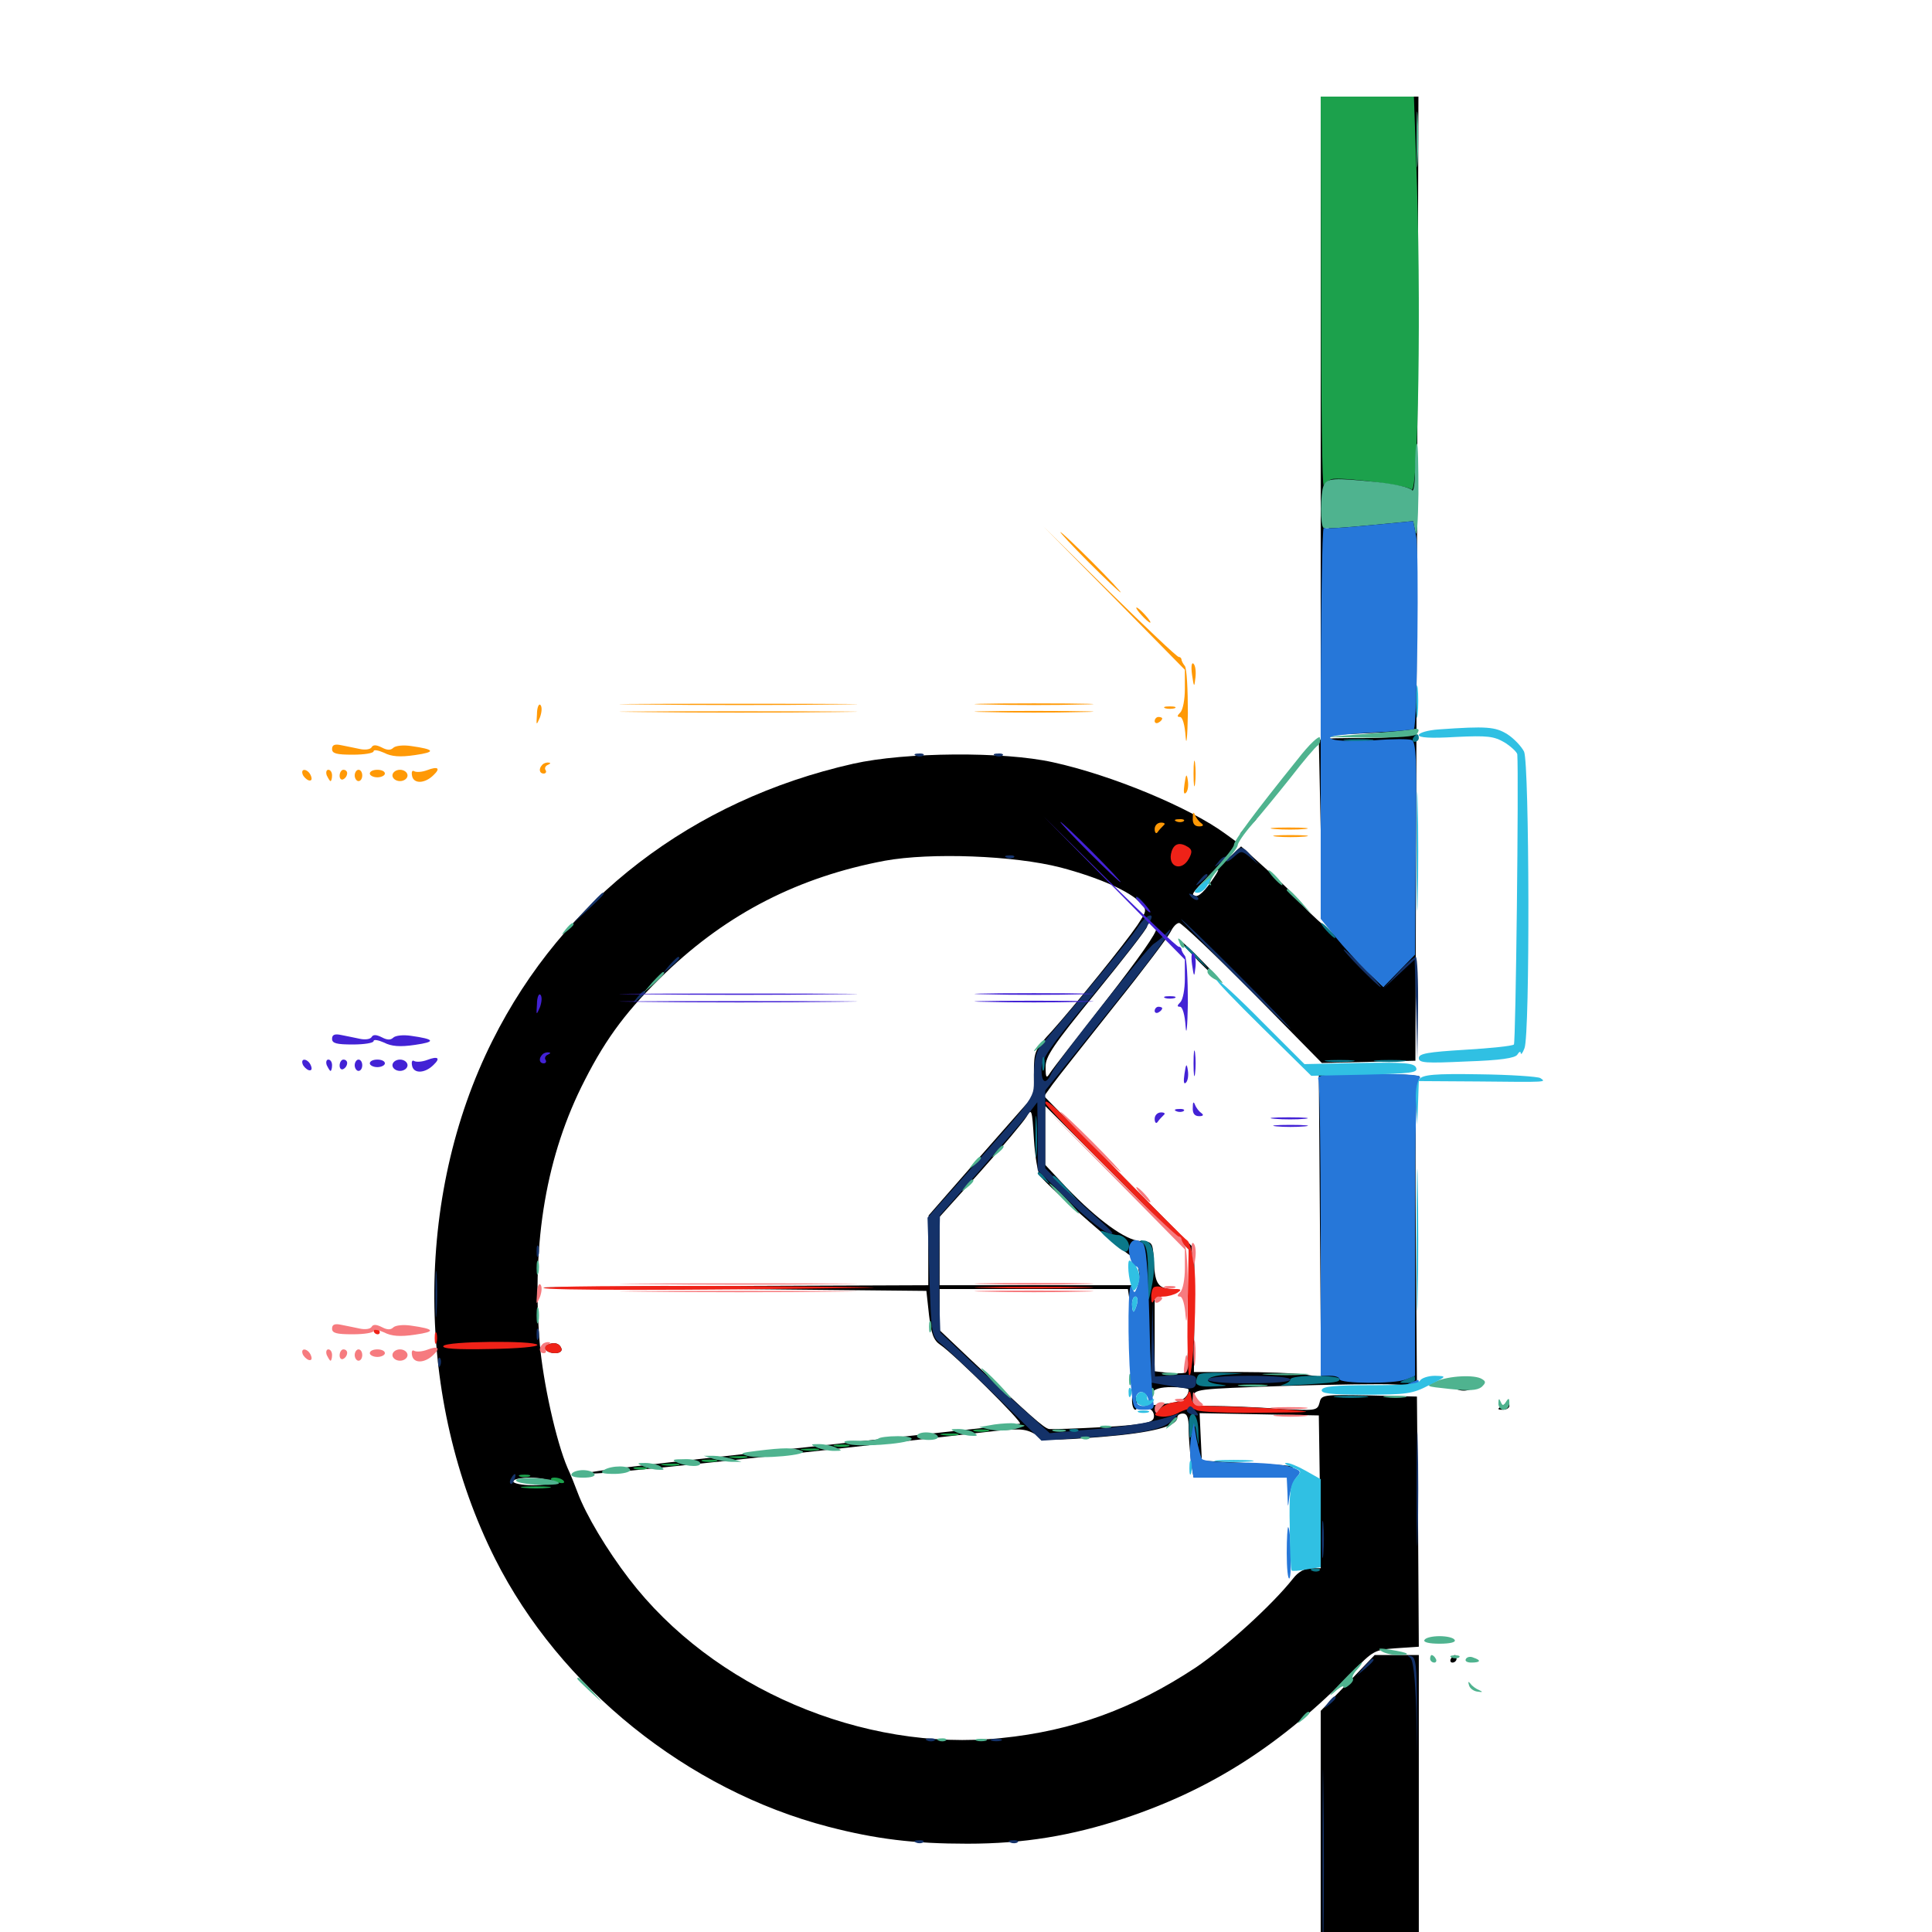 <svg xmlns="http://www.w3.org/2000/svg" viewBox="0 -1000 1000 1000">
	<path fill="#000000" d="M683.594 -784.57V-619.336L708.398 -620.508C724.219 -621.289 732.227 -621.094 730.469 -619.922C728.906 -618.945 717.188 -617.969 704.688 -617.969C682.031 -617.969 681.641 -617.969 676.953 -612.695C669.141 -603.711 650 -578.906 651.172 -578.906C651.562 -578.906 658.984 -587.5 667.383 -597.852L682.617 -616.992L683.594 -570.703L684.57 -524.414L692.383 -516.211C698.242 -509.961 697.07 -510.742 687.109 -519.336C679.688 -525.586 673.828 -531.445 673.828 -532.227C673.828 -533.008 666.797 -540.039 658.203 -547.656L642.383 -561.914L636.328 -556.25L630.078 -550.586L635.352 -557.227L640.82 -563.672L634.375 -568.359C615.82 -582.031 575.391 -598.828 544.922 -605.469C519.336 -611.133 468.555 -610.742 441.602 -604.688C358.398 -585.938 291.602 -534.766 254.883 -461.328C214.258 -380.273 214.844 -275.586 256.25 -193.164C289.844 -126.562 355.859 -73.438 428.711 -54.492C453.516 -48.047 473.047 -45.703 500.781 -45.703C529.883 -45.703 554.688 -49.805 581.836 -58.789C627.148 -73.828 663.281 -97.07 699.805 -134.375C710.742 -145.703 711.523 -146.094 722.656 -146.875L734.375 -147.656L733.984 -212.5L733.398 -277.148L708.789 -277.734C684.766 -278.125 683.984 -278.125 683.008 -274.023C681.836 -269.727 681.25 -269.727 660.938 -270.898C649.414 -271.68 634.766 -272.266 628.516 -272.266C617.578 -272.266 616.992 -272.461 617.578 -276.758C618.164 -281.055 618.555 -281.055 664.062 -282.617C689.258 -283.398 715.234 -283.789 721.68 -283.398L733.398 -282.812L732.812 -361.914C732.422 -424.609 732.812 -441.211 734.766 -442.578C736.133 -443.359 725 -444.141 709.961 -444.141H682.617L683.203 -365.82L683.789 -287.305L674.609 -288.672C669.531 -289.258 654.883 -289.844 641.797 -289.844H617.969L618.164 -321.875V-353.711L612.305 -359.57C609.18 -362.695 591.602 -380.469 573.438 -398.828L540.43 -432.617L544.922 -438.867C547.461 -442.383 561.914 -460.547 576.758 -479.297C591.797 -498.047 604.883 -515.43 606.055 -517.969C607.227 -520.312 608.984 -522.266 610.352 -522.266C611.523 -522.266 628.711 -506.055 648.438 -486.133L684.18 -449.805L708.398 -450.391L732.617 -450.977L733.398 -700.586L734.18 -950H708.984H683.594ZM693.75 -734.961C693.359 -733.398 691.992 -731.25 690.625 -730.273C689.062 -729.102 687.5 -726.562 686.914 -724.414C686.523 -722.266 685.938 -724.609 685.742 -729.492C685.547 -737.695 685.938 -738.281 690.039 -738.086C692.578 -737.695 694.141 -736.523 693.75 -734.961ZM549.023 -550.977C568.945 -545.703 584.766 -538.672 590.43 -532.617C593.75 -528.906 593.555 -528.516 588.672 -521.094C582.031 -511.328 556.25 -479.492 544.531 -466.406C535.547 -456.641 535.156 -455.859 535.156 -444.727V-433.008L507.812 -401.953L480.664 -370.898L480.469 -352.93V-334.766L380.469 -334.375L280.273 -333.789L379.883 -332.812L479.492 -331.836L480.859 -319.336C482.031 -309.57 483.203 -306.25 486.719 -303.906C493.75 -299.219 529.688 -263.672 527.93 -263.086C527.148 -262.891 509.766 -260.938 489.258 -258.789C316.992 -240.039 297.266 -237.695 306.641 -237.305C314.258 -237.109 393.945 -245.508 510.352 -258.789C527.539 -260.742 530.273 -260.742 535.938 -257.617C541.797 -254.297 544.727 -254.297 570.117 -256.25C596.484 -258.398 609.375 -261.719 609.375 -266.406C609.375 -267.578 610.742 -268.359 612.305 -268.359C614.453 -268.359 615.234 -266.211 615.234 -260.742C615.234 -256.641 615.82 -249.219 616.406 -244.336L617.773 -235.352L641.406 -235.742C658.008 -235.742 665.82 -236.719 667.578 -238.477C670.703 -241.602 672.266 -241.211 644.531 -242.773L622.07 -243.945L621.484 -256.25L620.898 -268.555L651.758 -267.969L682.617 -267.383L683.203 -227.93L683.594 -188.281H678.516C675.391 -188.281 671.875 -186.328 669.336 -183.008C658.594 -169.336 633.984 -147.07 618.945 -136.914C586.719 -115.625 555.273 -104.102 518.359 -100.391C446.484 -92.969 368.75 -126.367 325.586 -182.812C314.062 -197.852 303.32 -215.82 299.023 -227.344C297.656 -231.055 295.312 -236.914 293.75 -240.234C287.891 -253.906 281.055 -284.375 279.297 -305.469C275.195 -357.617 282.812 -402.344 302.734 -441.016C314.062 -463.281 325.195 -477.93 344.531 -496.484C376.758 -527.344 413.477 -546.094 458.008 -554.492C481.641 -558.789 524.805 -557.227 549.023 -550.977ZM626.953 -543.75C622.266 -537.109 619.336 -534.961 617.578 -536.914C616.406 -537.891 628.125 -549.414 630.469 -549.609C630.859 -549.609 629.297 -547.07 626.953 -543.75ZM598.438 -519.336C599.023 -517.578 589.258 -503.711 572.656 -482.422C558.008 -463.672 544.922 -446.875 543.555 -444.727C541.602 -441.602 541.211 -441.992 541.211 -447.656C541.016 -453.125 545.117 -458.984 567.383 -486.328C581.836 -504.102 593.75 -519.336 593.75 -520.508C593.75 -523.242 597.07 -522.656 598.438 -519.336ZM711.719 -495.508C719.531 -486.133 716.992 -487.695 707.031 -498.242C702.148 -503.125 700 -506.055 702.344 -504.492C704.688 -502.93 708.789 -498.828 711.719 -495.508ZM538.477 -391.211C544.141 -384.18 584.18 -349.414 586.328 -349.414C588.086 -349.414 589.258 -344.922 590.234 -336.328C590.82 -329.102 591.992 -322.461 592.578 -321.484C593.164 -320.508 593.75 -309.766 593.945 -297.656C594.141 -283.398 594.922 -276.758 596.094 -278.906C597.266 -281.055 600.586 -282.031 606.445 -282.031C611.328 -282.031 615.234 -281.445 615.234 -280.664C615.039 -276.562 611.328 -274.219 603.516 -273.438C598.633 -272.852 594.336 -272.461 593.75 -272.266C593.164 -272.266 593.945 -271.484 595.508 -270.508C597.07 -269.531 597.656 -267.383 597.07 -265.82C596.289 -263.477 590.43 -262.5 570.898 -261.328C557.227 -260.547 544.531 -260.156 542.969 -260.352C540.234 -260.938 533.984 -266.406 501.562 -297.07L486.328 -311.523V-322.07V-332.812H534.961H583.789L584.57 -327.539C585.352 -322.461 585.352 -322.461 585.742 -328.516L585.938 -334.766H536.133H486.328V-352.344V-370.117L507.422 -393.555C518.945 -406.445 529.688 -419.336 531.25 -421.875C533.984 -426.562 534.18 -425.977 535.156 -410.352C535.742 -401.367 537.109 -392.773 538.477 -391.211ZM615.234 -321.68C615.234 -300.391 614.453 -289.844 613.086 -289.453C611.914 -289.062 608.008 -289.062 604.297 -289.453L597.656 -290.234V-309.57V-328.906L603.125 -330.078C611.719 -331.836 612.695 -332.422 607.422 -332.617C599.609 -333.008 597.852 -335.156 597.266 -346.484C596.68 -357.227 596.68 -357.227 590.234 -357.617C582.617 -358.008 568.359 -368.359 551.953 -385.352L541.016 -397.07V-412.305V-427.539L578.125 -390.43L615.234 -353.32ZM650.977 -239.648C652.148 -240.234 651.172 -240.625 648.438 -240.625C645.703 -240.625 644.727 -240.234 646.094 -239.648C647.266 -239.258 649.609 -239.258 650.977 -239.648ZM284.18 -233.203C284.961 -232.031 281.641 -231.25 275.586 -231.25C270.117 -231.25 265.625 -232.227 265.625 -233.203C265.625 -234.375 269.531 -235.156 274.219 -235.156C279.102 -235.156 283.594 -234.375 284.18 -233.203ZM283.594 -304.102C280.078 -302.734 282.812 -299.609 287.305 -299.609C289.648 -299.609 291.016 -300.586 290.625 -301.953C289.648 -304.688 287.109 -305.469 283.594 -304.102ZM584.375 -306.445C584.375 -304.297 585.156 -300 585.938 -296.68C587.305 -291.406 587.5 -291.406 587.5 -295.703C587.5 -298.438 586.719 -302.734 585.938 -305.469C584.766 -309.375 584.375 -309.57 584.375 -306.445ZM585.938 -275.195C585.938 -272.461 586.719 -270.312 587.695 -270.312C588.477 -270.312 588.867 -272.461 588.281 -275.195C587.891 -277.93 587.109 -280.078 586.719 -280.078C586.328 -280.078 585.938 -277.93 585.938 -275.195ZM645.312 -572.656L641.602 -568.164L646.094 -571.875C650.195 -575.391 651.367 -576.953 649.805 -576.953C649.414 -576.953 647.461 -575 645.312 -572.656ZM787.695 -517.383C787.695 -512.109 788.086 -509.961 788.477 -513.086C788.867 -516.016 788.867 -520.312 788.477 -522.852C788.086 -525.195 787.695 -522.852 787.695 -517.383ZM620.117 -502.734C625.391 -497.461 630.078 -492.969 630.664 -492.969C631.25 -492.969 627.344 -497.461 622.07 -502.734C616.797 -508.203 612.109 -512.5 611.523 -512.5C610.938 -512.5 614.844 -508.203 620.117 -502.734ZM753.711 -285.547C750 -284.18 749.609 -283.398 751.953 -282.031C756.055 -279.297 760.352 -279.688 764.648 -282.812C767.969 -285.156 767.969 -285.352 763.281 -286.328C760.547 -286.719 756.25 -286.523 753.711 -285.547ZM777.344 -272.266C774.805 -270.703 775 -270.312 777.93 -270.312C779.688 -270.312 781.25 -271.289 781.25 -272.266C781.25 -274.609 781.055 -274.609 777.344 -272.266ZM697.656 -128.906L683.594 -114.453V-32.227V50H708.984H734.375V-46.68V-143.359H723.047H711.523ZM750.977 -141.406C750.391 -140.43 750.781 -139.453 751.758 -139.453C752.93 -139.453 753.906 -140.43 753.906 -141.406C753.906 -142.578 753.516 -143.359 753.125 -143.359C752.539 -143.359 751.562 -142.578 750.977 -141.406Z"/>
	<path fill="#ff9906" d="M576.758 -690.43L613.281 -653.32V-643.359C613.281 -638.086 612.305 -632.617 610.938 -631.25C609.18 -629.492 609.18 -628.906 610.742 -628.906C612.109 -628.906 613.281 -624.609 613.672 -618.75C614.062 -613.086 614.648 -618.555 614.844 -630.859C614.844 -643.164 614.258 -654.102 613.281 -655.273C612.5 -656.25 611.523 -657.812 611.523 -658.789C611.328 -659.57 610.742 -659.961 610.156 -659.961C609.375 -659.766 593.359 -675 574.414 -693.555L540.039 -727.539ZM563.477 -708.984C572.07 -700.391 579.492 -693.359 580.078 -693.359C580.469 -693.359 574.023 -700.391 565.43 -708.984C556.836 -717.578 549.414 -724.609 548.828 -724.609C548.438 -724.609 554.883 -717.578 563.477 -708.984ZM590.82 -681.641C592.773 -679.492 594.727 -677.734 595.312 -677.734C595.898 -677.734 594.727 -679.492 592.773 -681.641C590.82 -683.789 588.867 -685.547 588.281 -685.547C587.695 -685.547 588.867 -683.789 590.82 -681.641ZM616.992 -650.781C617.969 -644.141 618.164 -643.945 618.75 -649.219C619.141 -652.344 618.75 -655.469 617.773 -656.445C616.797 -657.422 616.406 -655.078 616.992 -650.781ZM277.93 -630.273C277.539 -624.414 277.539 -624.219 279.492 -628.711C280.469 -631.445 280.664 -634.18 279.688 -635.156C278.906 -635.938 277.93 -633.789 277.93 -630.273ZM332.617 -635.352C304.883 -635.547 327.148 -635.742 381.836 -635.742C436.719 -635.742 459.375 -635.547 432.227 -635.352C405.273 -634.961 360.352 -634.961 332.617 -635.352ZM510.352 -635.352C496.484 -635.547 507.812 -635.938 535.156 -635.938C562.5 -635.938 573.828 -635.547 560.156 -635.352C546.289 -634.961 524.023 -634.961 510.352 -635.352ZM603.125 -633.398C601.758 -633.984 602.734 -634.375 605.469 -634.375C608.203 -634.375 609.18 -633.984 608.008 -633.398C606.641 -633.008 604.297 -633.008 603.125 -633.398ZM332.617 -631.445C304.883 -631.641 327.148 -631.836 381.836 -631.836C436.719 -631.836 459.375 -631.641 432.227 -631.445C405.273 -631.055 360.352 -631.055 332.617 -631.445ZM510.352 -631.445C496.484 -631.641 507.812 -632.031 535.156 -632.031C562.5 -632.031 573.828 -631.641 560.156 -631.445C546.289 -631.055 524.023 -631.055 510.352 -631.445ZM597.656 -626.758C597.656 -625.781 598.633 -625.391 599.609 -625.977C600.781 -626.562 601.562 -627.539 601.562 -628.125C601.562 -628.516 600.781 -628.906 599.609 -628.906C598.633 -628.906 597.656 -627.93 597.656 -626.758ZM171.875 -612.305C171.875 -614.453 173.242 -615.039 176.758 -614.258C179.492 -613.672 183.789 -612.891 186.328 -612.305C189.062 -611.719 191.797 -612.109 192.383 -613.281C193.164 -614.648 194.922 -614.453 197.656 -613.086C200.195 -611.719 202.148 -611.523 203.516 -612.891C204.688 -614.062 208.789 -614.453 212.695 -613.867C225.195 -612.109 225.781 -610.742 214.844 -609.18C207.031 -608.008 202.539 -608.398 198.828 -610.352C195.703 -611.719 193.359 -612.109 193.359 -611.133C193.359 -610.156 188.477 -609.375 182.617 -609.375C174.219 -609.375 171.875 -609.961 171.875 -612.305ZM617.773 -599.609C617.773 -593.75 618.164 -591.211 618.555 -594.336C618.945 -597.266 618.945 -601.953 618.555 -605.078C618.164 -608.008 617.773 -605.469 617.773 -599.609ZM280.664 -604.102C278.711 -602.148 279.102 -599.609 281.445 -599.609C282.422 -599.609 283.008 -600.391 282.422 -601.367C281.641 -602.344 282.422 -603.711 283.594 -604.102C284.961 -604.688 285.156 -605.273 283.984 -605.273C282.812 -605.469 281.25 -604.883 280.664 -604.102ZM221.094 -601.367C218.555 -600.391 215.625 -600.195 214.453 -600.781C213.281 -601.562 212.891 -600.391 213.281 -598.438C214.062 -594.141 219.922 -594.336 224.414 -598.828C228.125 -602.344 226.758 -603.516 221.094 -601.367ZM156.641 -599.219C157.031 -598.047 158.594 -596.484 159.766 -596.094C161.133 -595.703 161.719 -596.484 160.938 -598.438C159.57 -601.953 155.469 -602.734 156.641 -599.219ZM169.141 -598.633C169.922 -597.07 170.703 -595.703 171.094 -595.703C171.484 -595.703 171.875 -597.07 171.875 -598.633C171.875 -600.195 171.094 -601.562 169.922 -601.562C168.945 -601.562 168.555 -600.195 169.141 -598.633ZM175.781 -598.438C175.781 -596.875 176.758 -596.094 177.734 -596.68C178.906 -597.266 179.688 -598.633 179.688 -599.805C179.688 -600.781 178.906 -601.562 177.734 -601.562C176.758 -601.562 175.781 -600.195 175.781 -598.438ZM183.594 -598.633C183.594 -597.07 184.57 -595.703 185.547 -595.703C186.719 -595.703 187.5 -597.07 187.5 -598.633C187.5 -600.195 186.719 -601.562 185.547 -601.562C184.57 -601.562 183.594 -600.195 183.594 -598.633ZM191.406 -599.609C191.406 -598.633 193.164 -597.656 195.312 -597.656C197.461 -597.656 199.219 -598.633 199.219 -599.609C199.219 -600.781 197.461 -601.562 195.312 -601.562C193.164 -601.562 191.406 -600.781 191.406 -599.609ZM203.125 -598.633C203.125 -597.07 204.883 -595.703 207.031 -595.703C209.18 -595.703 210.938 -597.07 210.938 -598.633C210.938 -600.195 209.18 -601.562 207.031 -601.562C204.883 -601.562 203.125 -600.195 203.125 -598.633ZM613.086 -594.141C612.5 -590.234 612.695 -588.477 613.867 -589.648C614.844 -590.625 615.234 -593.359 614.844 -595.898C614.258 -599.805 613.867 -599.609 613.086 -594.141ZM617.383 -576.758C617.188 -573.633 618.359 -572.266 620.703 -572.266C622.656 -572.266 623.242 -572.852 621.875 -573.828C620.703 -574.609 619.141 -576.562 618.555 -578.125C617.773 -580.078 617.383 -579.688 617.383 -576.758ZM608.984 -574.805C607.422 -575.391 608.008 -575.977 610.156 -575.977C612.305 -576.172 613.477 -575.586 612.695 -575C612.109 -574.414 610.352 -574.219 608.984 -574.805ZM597.656 -570.898C597.656 -568.945 598.438 -568.164 599.219 -569.336C600 -570.508 601.367 -571.875 602.344 -572.852C603.32 -573.633 602.734 -574.219 600.977 -574.219C599.023 -574.219 597.656 -572.656 597.656 -570.898ZM659.766 -570.898C655.078 -571.289 658.398 -571.68 666.992 -571.68C675.586 -571.68 679.297 -571.289 675.391 -570.898C671.289 -570.508 664.258 -570.508 659.766 -570.898ZM660.742 -566.992C656.641 -567.383 659.961 -567.773 667.969 -567.773C675.977 -567.773 679.297 -567.383 675.391 -566.992C671.289 -566.602 664.648 -566.602 660.742 -566.992Z"/>
	<path fill="#ef2218" d="M606.445 -559.375C603.906 -551.367 611.523 -548.438 615.43 -555.664C617.188 -558.984 616.992 -560.156 615.039 -561.523C610.742 -564.258 607.812 -563.477 606.445 -559.375ZM541.016 -429.102C541.016 -428.125 557.617 -410.742 578.125 -390.43L615.234 -353.32L614.648 -320.703C614.453 -302.539 614.844 -287.891 615.625 -287.891C617.578 -287.891 619.727 -331.445 618.164 -344.336C617.383 -350.977 615.82 -356.836 614.648 -357.812C613.281 -358.594 597.461 -374.609 579.102 -393.359C546.094 -427.344 541.016 -432.031 541.016 -429.102ZM281.25 -333.398C281.25 -334.18 326.367 -334.57 381.445 -334.375C436.328 -333.984 465.625 -333.594 446.289 -333.398C356.055 -332.031 281.25 -332.031 281.25 -333.398ZM510.352 -333.398C496.484 -333.594 507.812 -333.984 535.156 -333.984C562.5 -333.984 573.828 -333.594 560.156 -333.398C546.289 -333.008 524.023 -333.008 510.352 -333.398ZM597.07 -333.594C596.289 -332.812 595.703 -330.273 595.898 -328.125C595.898 -325.781 596.484 -325.195 597.07 -326.562C597.461 -327.734 599.805 -328.906 602.148 -328.906C604.492 -328.906 607.812 -329.883 609.375 -330.859C611.719 -332.422 611.523 -332.812 608.008 -332.812C605.664 -332.812 602.539 -333.203 601.172 -333.789C599.609 -334.375 597.852 -334.18 597.07 -333.594ZM193.359 -311.328C193.359 -310.352 194.336 -309.375 195.508 -309.375C196.484 -309.375 196.875 -310.352 196.289 -311.328C195.703 -312.5 194.727 -313.281 194.141 -313.281C193.75 -313.281 193.359 -312.5 193.359 -311.328ZM225 -307.422C225 -304.688 225.391 -303.711 225.977 -305.078C226.367 -306.25 226.367 -308.594 225.977 -309.961C225.391 -311.133 225 -310.156 225 -307.422ZM229.492 -303.32C228.516 -301.953 235.938 -301.367 253.711 -301.758C267.773 -301.953 278.711 -302.93 278.125 -303.906C276.562 -306.25 231.055 -305.859 229.492 -303.32ZM283.594 -304.102C280.078 -302.734 282.812 -299.609 287.305 -299.609C289.648 -299.609 291.016 -300.586 290.625 -301.953C289.648 -304.688 287.109 -305.469 283.594 -304.102ZM614.453 -277.734C613.477 -275.781 610.742 -274.219 608.398 -274.219C605.859 -274.219 602.344 -272.656 600.391 -270.898C597.07 -267.578 597.07 -267.383 600.977 -266.797C603.32 -266.406 607.812 -267.383 610.742 -269.141C614.453 -270.898 617.383 -271.289 619.336 -270.117C620.898 -269.141 635.742 -268.555 652.344 -268.75C681.055 -268.945 681.641 -269.141 665.039 -270.508C655.469 -271.289 640.625 -271.875 632.422 -272.07C618.555 -272.266 617.383 -272.656 616.602 -276.758C616.016 -280.469 615.82 -280.664 614.453 -277.734Z"/>
	<path fill="#1ca14c" d="M683.789 -848.047C683.789 -791.797 684.375 -747.266 685.156 -748.828C685.938 -750.391 688.281 -751.953 690.234 -752.148C698.438 -752.734 729.297 -748.633 730.469 -746.68C734.18 -741.016 735.742 -847.852 733.008 -916.406L731.836 -950H707.617H683.594ZM504.492 -259.18C502.539 -259.766 504.102 -260.156 507.812 -260.156C511.523 -260.156 513.086 -259.766 511.328 -259.18C509.375 -258.789 506.25 -258.789 504.492 -259.18ZM487.891 -257.227C485.352 -257.617 486.914 -258.008 491.211 -258.008C495.508 -258.203 497.461 -257.812 495.703 -257.227C493.75 -256.836 490.234 -256.836 487.891 -257.227ZM432.227 -251.367C430.273 -251.953 431.836 -252.344 435.547 -252.344C439.258 -252.344 440.82 -251.953 439.062 -251.367C437.109 -250.977 433.984 -250.977 432.227 -251.367ZM415.625 -249.414C413.086 -249.805 414.648 -250.195 418.945 -250.195C423.242 -250.391 425.195 -250 423.438 -249.414C421.484 -249.023 417.969 -249.023 415.625 -249.414ZM378.516 -245.508C375.977 -245.898 377.539 -246.289 381.836 -246.289C386.133 -246.484 388.086 -246.094 386.328 -245.508C384.375 -245.117 380.859 -245.117 378.516 -245.508ZM363.867 -243.555C361.914 -244.141 363.477 -244.531 367.188 -244.531C370.898 -244.531 372.461 -244.141 370.703 -243.555C368.75 -243.164 365.625 -243.164 363.867 -243.555ZM343.359 -241.602C340.82 -241.992 342.383 -242.383 346.68 -242.383C350.977 -242.578 352.93 -242.188 351.172 -241.602C349.219 -241.211 345.703 -241.211 343.359 -241.602ZM328.711 -239.648C326.758 -240.234 327.93 -240.625 331.055 -240.625C334.375 -240.625 335.742 -240.234 334.57 -239.648C333.203 -239.258 330.469 -239.258 328.711 -239.648ZM269.141 -235.742C267.773 -236.328 268.75 -236.719 271.484 -236.719C274.219 -236.719 275.195 -236.328 274.023 -235.742C272.656 -235.352 270.312 -235.352 269.141 -235.742ZM285.156 -234.375C285.156 -235.938 290.82 -235.156 291.797 -233.398C292.578 -232.422 291.211 -232.031 289.062 -232.617C286.914 -233.203 285.156 -233.984 285.156 -234.375ZM271.094 -229.883C267.578 -230.273 270.312 -230.664 277.344 -230.664C284.375 -230.664 287.109 -230.273 283.789 -229.883C280.273 -229.492 274.414 -229.492 271.094 -229.883Z"/>
	<path fill="#143269" d="M474.219 -608.789C472.656 -609.375 473.242 -609.961 475.391 -609.961C477.539 -610.156 478.711 -609.57 477.93 -608.984C477.344 -608.398 475.586 -608.203 474.219 -608.789ZM515.234 -608.789C513.672 -609.375 514.258 -609.961 516.406 -609.961C518.555 -610.156 519.727 -609.57 518.945 -608.984C518.359 -608.398 516.602 -608.203 515.234 -608.789ZM638.672 -558.398C637.305 -556.836 635.547 -555.859 634.766 -556.445C633.984 -557.031 632.031 -555.859 630.664 -553.906C628.125 -550.977 628.32 -550.781 631.445 -553.32C633.203 -554.688 634.766 -555.273 634.766 -554.492C634.766 -553.516 636.523 -554.492 638.672 -556.445C642.383 -559.766 642.773 -559.766 647.07 -556.25L651.367 -552.539L647.656 -557.031C643.359 -562.109 641.992 -562.305 638.672 -558.398ZM521.094 -556.055C519.531 -556.641 520.117 -557.227 522.266 -557.227C524.414 -557.422 525.586 -556.836 524.805 -556.25C524.219 -555.664 522.461 -555.469 521.094 -556.055ZM620.898 -544.336C618.359 -541.211 618.555 -541.016 621.68 -543.555C623.438 -544.922 625 -546.484 625 -546.875C625 -548.438 623.438 -547.461 620.898 -544.336ZM303.711 -529.688L295.898 -521.289L304.297 -529.102C311.914 -536.133 313.477 -537.891 311.914 -537.891C311.523 -537.891 307.812 -534.18 303.711 -529.688ZM616.602 -535.742C614.844 -537.695 615.039 -537.891 617.773 -536.719C619.727 -536.133 620.703 -534.961 620.117 -534.375C619.531 -533.789 617.969 -534.375 616.602 -535.742ZM587.891 -535.156C587.891 -534.766 589.453 -533.203 591.406 -531.836C594.336 -529.297 594.531 -529.492 591.992 -532.617C589.453 -535.742 587.891 -536.719 587.891 -535.156ZM588.672 -519.727C585.352 -514.648 560.742 -484.766 539.648 -459.961C536.328 -456.055 535.352 -452.344 535.156 -443.75C535.156 -431.055 537.695 -434.961 501.367 -393.75L480.078 -369.727L481.055 -339.258C482.031 -309.961 482.227 -308.398 486.523 -304.883C489.062 -302.93 501.953 -290.625 515.234 -277.734L539.062 -254.297L559.18 -255.664C589.453 -257.617 601.758 -259.961 606.25 -264.453L610.156 -268.359L603.516 -266.211C594.727 -263.477 581.25 -261.328 560.352 -259.766L543.359 -258.203L533.008 -267.578C527.148 -272.656 514.453 -284.375 504.492 -293.555L486.719 -310.352L486.328 -322.07C486.133 -328.516 486.133 -342.188 486.133 -352.344L486.523 -370.898L506.445 -393.359C517.383 -405.859 528.711 -418.945 531.641 -422.656L536.914 -429.492L537.109 -411.914V-394.336L552.344 -379.297C560.547 -371.094 569.922 -363.281 573.047 -362.109C577.539 -360.352 576.758 -361.719 568.164 -369.336C562.305 -374.414 553.906 -382.422 549.414 -386.914L541.016 -395.312V-415.43V-435.547L559.766 -458.789C570.117 -471.68 583.008 -487.891 588.672 -494.922C600.195 -509.375 609.961 -523.633 604.102 -517.383C602.148 -515.234 599.023 -512.695 597.266 -511.523C593.359 -509.18 547.266 -450.781 544.336 -444.727C541.406 -438.281 539.062 -439.258 539.062 -446.68C539.062 -451.758 543.164 -457.812 562.305 -480.859C590.82 -515.234 598.828 -526.172 595.312 -526.172C593.945 -526.172 590.82 -523.242 588.672 -519.727ZM638.672 -495.898C654.297 -480.273 667.383 -467.578 667.969 -467.578C668.359 -467.578 656.25 -480.273 640.625 -495.898C625 -511.523 611.914 -524.219 611.328 -524.219C610.938 -524.219 623.047 -511.523 638.672 -495.898ZM704.102 -498.828C709.375 -493.555 714.062 -489.062 714.648 -489.062C715.234 -489.062 711.328 -493.555 706.055 -498.828C700.781 -504.297 696.094 -508.594 695.508 -508.594C694.922 -508.594 698.828 -504.297 704.102 -498.828ZM346.484 -500.391L342.773 -495.898L347.266 -499.609C351.367 -503.125 352.539 -504.688 350.977 -504.688C350.586 -504.688 348.633 -502.734 346.484 -500.391ZM723.633 -496.484L715.82 -488.086L724.023 -495.703L732.227 -503.32L733.008 -477.148L733.594 -450.977L733.984 -477.93C734.18 -492.578 733.594 -504.688 732.812 -504.688C732.031 -504.688 727.734 -500.977 723.633 -496.484ZM329.883 -483.789C327.344 -480.664 327.539 -480.469 330.664 -483.008C332.422 -484.375 333.984 -485.938 333.984 -486.328C333.984 -487.891 332.422 -486.914 329.883 -483.789ZM277.734 -352.344C277.734 -349.609 278.125 -348.633 278.711 -350C279.102 -351.172 279.102 -353.516 278.711 -354.883C278.125 -356.055 277.734 -355.078 277.734 -352.344ZM225.391 -329.883C225.391 -319.141 225.586 -315.039 225.977 -320.703C226.367 -326.367 226.367 -335.156 225.977 -340.234C225.586 -345.312 225.391 -340.625 225.391 -329.883ZM596.094 -305.078L595.703 -284.375L606.055 -282.617C617.578 -280.469 619.141 -280.859 619.141 -285.547C619.141 -288.281 617.383 -288.672 608.398 -288.281L597.852 -287.5L597.07 -306.836L596.484 -325.977ZM277.734 -309.375C277.734 -306.641 278.125 -305.664 278.711 -307.031C279.102 -308.203 279.102 -310.547 278.711 -311.914C278.125 -313.086 277.734 -312.109 277.734 -309.375ZM226.758 -294.531C226.758 -292.383 227.344 -291.797 227.93 -293.359C228.516 -294.727 228.32 -296.484 227.734 -297.07C227.148 -297.852 226.562 -296.68 226.758 -294.531ZM625 -285.938C625 -284.766 633.398 -283.984 646.484 -283.984C659.57 -283.984 667.969 -284.766 667.969 -285.938C667.969 -287.109 659.57 -287.891 646.484 -287.891C633.398 -287.891 625 -287.109 625 -285.938ZM733.203 -229.297C733.203 -202.93 733.594 -192.188 733.789 -205.469C734.18 -218.555 734.18 -240.039 733.789 -253.32C733.594 -266.406 733.203 -255.664 733.203 -229.297ZM614.453 -270.508C613.867 -269.531 615.039 -268.359 617.383 -267.773C620.508 -266.992 620.898 -267.188 618.945 -269.531C616.406 -272.656 615.82 -272.852 614.453 -270.508ZM264.648 -234.961C263.867 -233.789 263.672 -232.617 264.258 -232.031C264.648 -231.445 265.625 -232.422 266.211 -234.18C267.578 -237.5 266.406 -238.086 264.648 -234.961ZM684.18 -202.93C684.18 -194.336 684.57 -191.016 684.961 -195.703C685.352 -200.195 685.352 -207.227 684.961 -211.328C684.57 -215.234 684.18 -211.523 684.18 -202.93ZM729.883 -141.992C731.445 -140.82 732.422 -132.227 733.008 -116.016L733.594 -91.602L733.398 -116.797C733.398 -137.5 732.812 -142.188 730.469 -142.773C728.32 -143.359 728.125 -143.164 729.883 -141.992ZM705.859 -137.109L702.148 -132.617L706.641 -136.328C710.742 -139.844 711.914 -141.406 710.352 -141.406C709.961 -141.406 708.008 -139.453 705.859 -137.109ZM687.305 -118.555C684.766 -115.43 684.961 -115.234 688.086 -117.773C691.211 -120.312 692.188 -121.875 690.625 -121.875C690.234 -121.875 688.672 -120.312 687.305 -118.555ZM684.57 -33.984C684.57 10.547 684.766 28.906 684.961 6.641C685.352 -15.82 685.352 -52.148 684.961 -74.414C684.766 -96.875 684.57 -78.516 684.57 -33.984ZM480.078 -99.023C478.516 -99.609 479.102 -100.195 481.25 -100.195C483.398 -100.391 484.57 -99.805 483.789 -99.219C483.203 -98.633 481.445 -98.438 480.078 -99.023ZM513.281 -99.023C511.914 -99.609 512.891 -100 515.625 -100C518.359 -100 519.336 -99.609 518.164 -99.023C516.797 -98.633 514.453 -98.633 513.281 -99.023ZM474.219 -46.289C472.656 -46.875 473.242 -47.461 475.391 -47.461C477.539 -47.656 478.711 -47.07 477.93 -46.484C477.344 -45.898 475.586 -45.703 474.219 -46.289ZM523.047 -46.289C521.484 -46.875 522.07 -47.461 524.219 -47.461C526.367 -47.656 527.539 -47.07 526.758 -46.484C526.172 -45.898 524.414 -45.703 523.047 -46.289ZM733.008 34.375C733.008 43.555 733.398 47.266 733.789 42.578C734.18 38.086 734.18 30.664 733.789 25.977C733.398 21.484 733.008 25.195 733.008 34.375Z"/>
	<path fill="#f67b7f" d="M576.758 -390.43L613.281 -353.32V-343.359C613.281 -338.086 612.305 -332.617 610.938 -331.25C609.18 -329.492 609.18 -328.906 610.742 -328.906C612.109 -328.906 613.281 -324.609 613.672 -318.75C614.062 -313.086 614.648 -318.555 614.844 -330.859C614.844 -343.164 614.258 -354.102 613.281 -355.273C612.5 -356.25 611.523 -357.812 611.523 -358.789C611.328 -359.57 610.742 -359.961 610.156 -359.961C609.375 -359.766 593.359 -375 574.414 -393.555L540.039 -427.539ZM563.477 -408.984C572.07 -400.391 579.492 -393.359 580.078 -393.359C580.469 -393.359 574.023 -400.391 565.43 -408.984C556.836 -417.578 549.414 -424.609 548.828 -424.609C548.438 -424.609 554.883 -417.578 563.477 -408.984ZM590.82 -381.641C592.773 -379.492 594.727 -377.734 595.312 -377.734C595.898 -377.734 594.727 -379.492 592.773 -381.641C590.82 -383.789 588.867 -385.547 588.281 -385.547C587.695 -385.547 588.867 -383.789 590.82 -381.641ZM616.992 -350.781C617.969 -344.141 618.164 -343.945 618.75 -349.219C619.141 -352.344 618.75 -355.469 617.773 -356.445C616.797 -357.422 616.406 -355.078 616.992 -350.781ZM277.93 -330.273C277.539 -324.414 277.539 -324.219 279.492 -328.711C280.469 -331.445 280.664 -334.18 279.688 -335.156C278.906 -335.938 277.93 -333.789 277.93 -330.273ZM332.617 -335.352C304.883 -335.547 327.148 -335.742 381.836 -335.742C436.719 -335.742 459.375 -335.547 432.227 -335.352C405.273 -334.961 360.352 -334.961 332.617 -335.352ZM510.352 -335.352C496.484 -335.547 507.812 -335.938 535.156 -335.938C562.5 -335.938 573.828 -335.547 560.156 -335.352C546.289 -334.961 524.023 -334.961 510.352 -335.352ZM603.125 -333.398C601.758 -333.984 602.734 -334.375 605.469 -334.375C608.203 -334.375 609.18 -333.984 608.008 -333.398C606.641 -333.008 604.297 -333.008 603.125 -333.398ZM332.617 -331.445C304.883 -331.641 327.148 -331.836 381.836 -331.836C436.719 -331.836 459.375 -331.641 432.227 -331.445C405.273 -331.055 360.352 -331.055 332.617 -331.445ZM510.352 -331.445C496.484 -331.641 507.812 -332.031 535.156 -332.031C562.5 -332.031 573.828 -331.641 560.156 -331.445C546.289 -331.055 524.023 -331.055 510.352 -331.445ZM597.656 -326.758C597.656 -325.781 598.633 -325.391 599.609 -325.977C600.781 -326.562 601.562 -327.539 601.562 -328.125C601.562 -328.516 600.781 -328.906 599.609 -328.906C598.633 -328.906 597.656 -327.93 597.656 -326.758ZM171.875 -312.305C171.875 -314.453 173.242 -315.039 176.758 -314.258C179.492 -313.672 183.789 -312.891 186.328 -312.305C189.062 -311.719 191.797 -312.109 192.383 -313.281C193.164 -314.648 194.922 -314.453 197.656 -313.086C200.195 -311.719 202.148 -311.523 203.516 -312.891C204.688 -314.062 208.789 -314.453 212.695 -313.867C225.195 -312.109 225.781 -310.742 214.844 -309.18C207.031 -308.008 202.539 -308.398 198.828 -310.352C195.703 -311.719 193.359 -312.109 193.359 -311.133C193.359 -310.156 188.477 -309.375 182.617 -309.375C174.219 -309.375 171.875 -309.961 171.875 -312.305ZM617.773 -299.609C617.773 -293.75 618.164 -291.211 618.555 -294.336C618.945 -297.266 618.945 -301.953 618.555 -305.078C618.164 -308.008 617.773 -305.469 617.773 -299.609ZM280.664 -304.102C278.711 -302.148 279.102 -299.609 281.445 -299.609C282.422 -299.609 283.008 -300.391 282.422 -301.367C281.641 -302.344 282.422 -303.711 283.594 -304.102C284.961 -304.688 285.156 -305.273 283.984 -305.273C282.812 -305.469 281.25 -304.883 280.664 -304.102ZM221.094 -301.367C218.555 -300.391 215.625 -300.195 214.453 -300.781C213.281 -301.562 212.891 -300.391 213.281 -298.438C214.062 -294.141 219.922 -294.336 224.414 -298.828C228.125 -302.344 226.758 -303.516 221.094 -301.367ZM156.641 -299.219C157.031 -298.047 158.594 -296.484 159.766 -296.094C161.133 -295.703 161.719 -296.484 160.938 -298.438C159.57 -301.953 155.469 -302.734 156.641 -299.219ZM169.141 -298.633C169.922 -297.07 170.703 -295.703 171.094 -295.703C171.484 -295.703 171.875 -297.07 171.875 -298.633C171.875 -300.195 171.094 -301.562 169.922 -301.562C168.945 -301.562 168.555 -300.195 169.141 -298.633ZM175.781 -298.438C175.781 -296.875 176.758 -296.094 177.734 -296.68C178.906 -297.266 179.688 -298.633 179.688 -299.805C179.688 -300.781 178.906 -301.562 177.734 -301.562C176.758 -301.562 175.781 -300.195 175.781 -298.438ZM183.594 -298.633C183.594 -297.07 184.57 -295.703 185.547 -295.703C186.719 -295.703 187.5 -297.07 187.5 -298.633C187.5 -300.195 186.719 -301.562 185.547 -301.562C184.57 -301.562 183.594 -300.195 183.594 -298.633ZM191.406 -299.609C191.406 -298.633 193.164 -297.656 195.312 -297.656C197.461 -297.656 199.219 -298.633 199.219 -299.609C199.219 -300.781 197.461 -301.562 195.312 -301.562C193.164 -301.562 191.406 -300.781 191.406 -299.609ZM203.125 -298.633C203.125 -297.07 204.883 -295.703 207.031 -295.703C209.18 -295.703 210.938 -297.07 210.938 -298.633C210.938 -300.195 209.18 -301.562 207.031 -301.562C204.883 -301.562 203.125 -300.195 203.125 -298.633ZM613.086 -294.141C612.5 -290.234 612.695 -288.477 613.867 -289.648C614.844 -290.625 615.234 -293.359 614.844 -295.898C614.258 -299.805 613.867 -299.609 613.086 -294.141ZM617.383 -276.758C617.188 -273.633 618.359 -272.266 620.703 -272.266C622.656 -272.266 623.242 -272.852 621.875 -273.828C620.703 -274.609 619.141 -276.562 618.555 -278.125C617.773 -280.078 617.383 -279.688 617.383 -276.758ZM608.984 -274.805C607.422 -275.391 608.008 -275.977 610.156 -275.977C612.305 -276.172 613.477 -275.586 612.695 -275C612.109 -274.414 610.352 -274.219 608.984 -274.805ZM597.656 -270.898C597.656 -268.945 598.438 -268.164 599.219 -269.336C600 -270.508 601.367 -271.875 602.344 -272.852C603.32 -273.633 602.734 -274.219 600.977 -274.219C599.023 -274.219 597.656 -272.656 597.656 -270.898ZM659.766 -270.898C655.078 -271.289 658.398 -271.68 666.992 -271.68C675.586 -271.68 679.297 -271.289 675.391 -270.898C671.289 -270.508 664.258 -270.508 659.766 -270.898ZM660.742 -266.992C656.641 -267.383 659.961 -267.773 667.969 -267.773C675.977 -267.773 679.297 -267.383 675.391 -266.992C671.289 -266.602 664.648 -266.602 660.742 -266.992Z"/>
	<path fill="#0b7889" d="M731.445 -617.969C730.859 -616.992 731.25 -616.016 732.227 -616.016C733.398 -616.016 734.375 -616.992 734.375 -617.969C734.375 -619.141 733.984 -619.922 733.594 -619.922C733.008 -619.922 732.031 -619.141 731.445 -617.969ZM683.789 -614.844C683.789 -612.695 684.375 -612.109 684.961 -613.672C685.547 -615.039 685.352 -616.797 684.766 -617.383C684.18 -618.164 683.594 -616.992 683.789 -614.844ZM696.875 -616.602C693.359 -616.992 696.094 -617.383 703.125 -617.383C710.156 -617.383 712.891 -616.992 709.57 -616.602C706.055 -616.211 700.195 -616.211 696.875 -616.602ZM686.523 -518.359C688.477 -516.211 690.43 -514.453 691.016 -514.453C691.602 -514.453 690.43 -516.211 688.477 -518.359C686.523 -520.508 684.57 -522.266 683.984 -522.266C683.398 -522.266 684.57 -520.508 686.523 -518.359ZM613.281 -509.961C613.281 -509.57 616.211 -506.836 619.727 -503.516L625.977 -497.852L620.312 -504.297C614.844 -510.156 613.281 -511.523 613.281 -509.961ZM539.453 -449.023C539.453 -445.898 539.844 -444.727 540.43 -446.68C540.82 -448.438 540.82 -451.172 540.43 -452.539C539.844 -453.711 539.453 -452.344 539.453 -449.023ZM687.109 -450.586C683.594 -450.977 686.328 -451.367 693.359 -451.367C700.391 -451.367 703.125 -450.977 699.805 -450.586C696.289 -450.195 690.43 -450.195 687.109 -450.586ZM712.305 -450.586C708.984 -450.977 712.305 -451.367 719.727 -451.367C727.344 -451.367 730.078 -450.977 725.977 -450.586C722.07 -450.195 715.82 -450.195 712.305 -450.586ZM535.938 -411.914C535.938 -402.344 536.133 -398.047 536.523 -402.539C536.914 -407.031 536.914 -415.039 536.523 -420.117C536.133 -425.195 535.938 -421.68 535.938 -411.914ZM537.109 -392.578C537.109 -392.188 538.672 -390.625 540.625 -389.258C543.555 -386.719 543.75 -386.914 541.211 -390.039C538.672 -393.164 537.109 -394.141 537.109 -392.578ZM544.922 -390.82C544.922 -390.43 547.852 -387.695 551.367 -384.375L557.617 -378.711L551.953 -385.156C546.484 -391.016 544.922 -392.383 544.922 -390.82ZM575.195 -357.227C581.836 -351.562 583.203 -350.977 584.18 -353.906C585.352 -356.836 581.445 -361.133 578.125 -360.742C577.539 -360.742 575 -361.328 572.266 -362.305C568.359 -363.672 568.945 -362.695 575.195 -357.227ZM591.602 -356.445C593.555 -355.273 594.336 -350.391 594.141 -339.258C594.141 -325 594.141 -324.609 595.898 -332.812C598.828 -346.68 597.461 -357.031 592.773 -357.812C589.844 -358.203 589.453 -358.008 591.602 -356.445ZM620.508 -288.477C619.727 -287.891 619.141 -286.133 619.141 -284.57C619.141 -282.812 621.875 -282.031 628.516 -282.422C635.547 -282.617 636.133 -282.812 631.445 -283.398C621.875 -284.57 623.633 -287.5 634.375 -288.477L643.555 -289.062L632.617 -289.453C626.562 -289.648 621.094 -289.258 620.508 -288.477ZM667.969 -286.133C667.969 -285.156 666.016 -283.789 663.672 -283.203C661.133 -282.812 665.43 -282.617 672.852 -283.203C691.797 -284.375 693.359 -284.57 693.359 -286.328C693.359 -287.109 687.695 -287.891 680.664 -287.891C673.633 -287.891 667.969 -287.109 667.969 -286.133ZM727.539 -285.938C723.828 -284.375 723.828 -284.18 728.125 -284.18C730.469 -283.984 732.422 -284.961 732.422 -285.938C732.422 -287.109 732.227 -287.891 732.031 -287.695C731.641 -287.695 729.688 -286.914 727.539 -285.938ZM691.992 -276.758C687.891 -277.148 691.211 -277.539 699.219 -277.539C707.227 -277.539 710.547 -277.148 706.641 -276.758C702.539 -276.367 695.898 -276.367 691.992 -276.758ZM615.43 -261.133C615.625 -254.688 615.82 -254.297 617.188 -258.594C618.555 -263.281 618.555 -263.086 619.531 -256.641C620.508 -250.781 620.508 -250.977 620.312 -258.398C620.312 -263.477 619.141 -267.383 617.773 -267.969C616.016 -268.359 615.234 -266.406 615.43 -261.133ZM554.297 -259.18C552.734 -259.766 553.32 -260.352 555.469 -260.352C557.617 -260.547 558.789 -259.961 558.008 -259.375C557.422 -258.789 555.664 -258.594 554.297 -259.18ZM679.297 -186.914C677.734 -187.5 678.32 -188.086 680.469 -188.086C682.617 -188.281 683.789 -187.695 683.008 -187.109C682.422 -186.523 680.664 -186.328 679.297 -186.914Z"/>
	<path fill="#4fb38f" d="M733.203 -927.539C733.203 -914.648 733.398 -909.57 733.789 -916.406C734.18 -923.047 734.18 -933.594 733.789 -939.844C733.398 -945.898 733.203 -940.43 733.203 -927.539ZM732.422 -757.227C732.422 -749.805 731.641 -745.117 730.859 -746.289C729.883 -747.656 721.68 -749.609 711.719 -750.586C690.234 -752.734 686.914 -752.539 685.156 -748.828C683.398 -744.727 683.203 -727.734 685.156 -726.758C685.938 -726.172 696.68 -726.953 708.984 -728.125L731.445 -730.273L732.617 -724.414C733.398 -721.289 733.984 -730.273 734.18 -744.531C734.18 -758.594 733.984 -770.312 733.398 -770.312C732.812 -770.312 732.422 -764.453 732.422 -757.227ZM730.469 -622.461C728.906 -622.07 718.359 -621.094 707.031 -620.117L686.523 -618.555L709.375 -618.164C723.633 -618.164 732.617 -618.75 733.398 -620.117C735.156 -622.656 734.18 -623.242 730.469 -622.461ZM671.68 -607.031C649.023 -578.906 638.672 -564.844 638.672 -562.695C638.672 -561.523 633.984 -555.664 628.516 -549.805C622.852 -543.945 619.531 -540.039 621.289 -541.406C623.047 -542.578 625.195 -542.969 625.977 -542.188C626.953 -541.406 627.148 -541.797 626.562 -542.773C625.781 -543.945 628.711 -548.242 633.008 -552.539C637.109 -556.836 640.625 -561.328 640.625 -562.5C640.625 -563.672 643.945 -568.555 648.047 -573.242C652.148 -577.93 661.133 -588.867 667.969 -597.461C674.609 -606.055 681.055 -613.672 682.227 -614.258C683.203 -615.039 683.594 -616.797 683.203 -618.164C682.812 -619.531 677.734 -614.844 671.68 -607.031ZM659.18 -545.703C661.133 -543.555 663.086 -541.797 663.672 -541.797C664.258 -541.797 663.086 -543.555 661.133 -545.703C659.18 -547.852 657.227 -549.609 656.641 -549.609C656.055 -549.609 657.227 -547.852 659.18 -545.703ZM666.016 -539.258C666.016 -538.867 668.945 -536.133 672.461 -532.812L678.711 -527.148L673.047 -533.594C667.578 -539.453 666.016 -540.82 666.016 -539.258ZM292.773 -518.945C290.234 -515.82 290.43 -515.625 293.555 -518.164C295.312 -519.531 296.875 -521.094 296.875 -521.484C296.875 -523.047 295.312 -522.07 292.773 -518.945ZM610.547 -511.914C611.133 -509.961 612.305 -508.984 612.891 -509.57C613.477 -510.156 612.891 -511.719 611.523 -513.086C609.57 -514.844 609.375 -514.648 610.547 -511.914ZM625 -496.875C625 -495.898 626.953 -493.945 629.492 -492.773C633.789 -490.43 633.789 -490.43 630.078 -494.727C625.977 -499.219 625 -499.805 625 -496.875ZM337.695 -491.602L333.008 -486.133L338.477 -490.82C343.359 -495.312 344.727 -496.875 343.164 -496.875C342.773 -496.875 340.43 -494.531 337.695 -491.602ZM536.914 -458.398C534.375 -455.273 534.57 -455.078 537.695 -457.617C539.453 -458.984 541.016 -460.547 541.016 -460.938C541.016 -462.5 539.453 -461.523 536.914 -458.398ZM515.43 -403.711C512.891 -400.586 513.086 -400.391 516.211 -402.93C519.336 -405.469 520.312 -407.031 518.75 -407.031C518.359 -407.031 516.797 -405.469 515.43 -403.711ZM503.711 -397.852C501.172 -394.727 501.367 -394.531 504.492 -397.07C507.617 -399.609 508.594 -401.172 507.031 -401.172C506.641 -401.172 505.078 -399.609 503.711 -397.852ZM499.805 -386.133C497.266 -383.008 497.461 -382.812 500.586 -385.352C503.711 -387.891 504.688 -389.453 503.125 -389.453C502.734 -389.453 501.172 -387.891 499.805 -386.133ZM549.805 -379.688C553.906 -375.391 557.812 -371.875 558.398 -371.875C558.984 -371.875 555.859 -375.391 551.758 -379.688C547.656 -383.984 543.75 -387.5 543.164 -387.5C542.578 -387.5 545.703 -383.984 549.805 -379.688ZM277.734 -343.555C277.734 -340.43 278.125 -339.258 278.711 -341.211C279.102 -342.969 279.102 -345.703 278.711 -347.07C278.125 -348.242 277.734 -346.875 277.734 -343.555ZM277.734 -319.141C277.734 -315.43 278.125 -313.867 278.711 -315.82C279.102 -317.578 279.102 -320.703 278.711 -322.656C278.125 -324.414 277.734 -322.852 277.734 -319.141ZM480.859 -313.281C480.859 -310.547 481.25 -309.57 481.836 -310.938C482.227 -312.109 482.227 -314.453 481.836 -315.82C481.25 -316.992 480.859 -316.016 480.859 -313.281ZM514.648 -283.984C518.75 -279.688 522.656 -276.172 523.242 -276.172C523.828 -276.172 520.703 -279.688 516.602 -283.984C512.5 -288.281 508.594 -291.797 508.008 -291.797C507.422 -291.797 510.547 -288.281 514.648 -283.984ZM584.375 -285.938C584.375 -283.203 584.766 -282.227 585.352 -283.594C585.742 -284.766 585.742 -287.109 585.352 -288.477C584.766 -289.648 584.375 -288.672 584.375 -285.938ZM602.148 -288.477C600.195 -289.062 601.758 -289.453 605.469 -289.453C609.18 -289.453 610.742 -289.062 608.984 -288.477C607.031 -288.086 603.906 -288.086 602.148 -288.477ZM655.859 -288.477C650.195 -288.867 654.297 -289.062 665.039 -289.062C675.781 -289.062 680.469 -288.867 675.391 -288.477C670.312 -288.086 661.523 -288.086 655.859 -288.477ZM743.164 -284.961C737.5 -282.422 737.695 -282.422 750.586 -281.055C760.156 -280.078 764.453 -280.273 766.797 -282.031C769.141 -284.18 769.141 -284.961 767.188 -286.133C763.477 -288.672 749.805 -287.891 743.164 -284.961ZM642.188 -282.617C638.672 -283.008 641.406 -283.398 648.438 -283.398C655.469 -283.398 658.203 -283.008 654.883 -282.617C651.367 -282.227 645.508 -282.227 642.188 -282.617ZM595.898 -278.906C595.898 -276.758 596.484 -276.172 597.07 -277.734C597.656 -279.102 597.461 -280.859 596.875 -281.445C596.289 -282.227 595.703 -281.055 595.898 -278.906ZM717.383 -276.758C714.258 -277.148 716.406 -277.539 721.68 -277.539C727.148 -277.539 729.492 -277.148 727.148 -276.758C724.609 -276.367 720.312 -276.367 717.383 -276.758ZM775.586 -273.828C775.391 -271.875 776.758 -270.312 778.32 -270.312C779.883 -270.312 781.25 -271.875 781.25 -273.828C781.25 -276.367 780.859 -276.562 779.492 -274.414C778.125 -272.266 777.734 -272.266 776.758 -274.414C775.977 -276.367 775.586 -276.172 775.586 -273.828ZM605.273 -263.086C602.734 -259.961 602.93 -259.766 606.055 -262.305C609.18 -264.844 610.156 -266.406 608.594 -266.406C608.203 -266.406 606.641 -264.844 605.273 -263.086ZM514.648 -262.695C518.945 -263.281 523.633 -263.477 525 -263.281C526.562 -262.891 528.711 -262.5 529.883 -262.305C531.25 -262.109 529.102 -261.328 525.391 -260.352C521.68 -259.375 516.016 -259.375 512.695 -259.961L506.836 -261.328ZM569.922 -261.133C568.555 -261.719 569.531 -262.109 572.266 -262.109C575 -262.109 575.977 -261.719 574.805 -261.133C573.438 -260.742 571.094 -260.742 569.922 -261.133ZM495.117 -258.594C497.266 -257.617 500.781 -256.836 502.93 -256.836C506.25 -256.641 506.25 -257.031 503.906 -258.594C502.344 -259.57 498.828 -260.352 496.094 -260.352C491.602 -260.352 491.602 -260.156 495.117 -258.594ZM545.508 -259.18C543.555 -259.766 544.727 -260.156 547.852 -260.156C551.172 -260.156 552.539 -259.766 551.367 -259.18C550 -258.789 547.266 -258.789 545.508 -259.18ZM474.609 -256.641C474.609 -255.664 477.344 -254.688 480.664 -254.688C483.984 -254.688 486.133 -255.469 485.352 -256.641C484.766 -257.812 482.031 -258.594 479.297 -258.594C476.758 -258.594 474.609 -257.812 474.609 -256.641ZM454.492 -255.273C453.711 -254.688 449.023 -254.102 443.945 -254.297C437.109 -254.492 435.547 -253.906 438.477 -252.734C443.164 -250.781 468.945 -252.539 471.68 -254.883C472.656 -255.859 469.727 -256.641 464.648 -256.641C459.766 -256.641 455.078 -256.055 454.492 -255.273ZM560.156 -255.273C558.594 -255.859 559.18 -256.445 561.328 -256.445C563.477 -256.641 564.648 -256.055 563.867 -255.469C563.281 -254.883 561.523 -254.688 560.156 -255.273ZM422.852 -250.781C425 -249.805 428.906 -249.023 431.641 -249.023C436.133 -249.023 436.133 -249.219 432.617 -250.781C430.469 -251.758 426.562 -252.539 423.828 -252.539C419.336 -252.539 419.336 -252.344 422.852 -250.781ZM391.602 -249.023C383.398 -248.047 382.617 -247.656 386.719 -246.484C393.359 -244.531 420.117 -247.07 415.039 -249.023C410.742 -250.781 405.859 -250.781 391.602 -249.023ZM369.141 -244.922C371.875 -244.141 376.172 -243.359 378.906 -243.359H383.789L378.906 -244.922C376.172 -245.703 371.875 -246.484 369.141 -246.484H364.258ZM350.586 -242.969C356.055 -240.625 363.672 -240.625 362.305 -242.969C361.719 -244.141 357.812 -244.922 353.906 -244.727C348.047 -244.727 347.461 -244.336 350.586 -242.969ZM333.008 -241.016C335.156 -240.039 338.672 -239.258 340.82 -239.258C344.141 -239.062 344.141 -239.453 341.797 -241.016C340.234 -241.992 336.719 -242.773 333.984 -242.773C329.492 -242.773 329.492 -242.578 333.008 -241.016ZM312.5 -239.062C310.352 -237.695 311.719 -237.109 317.969 -237.109C322.461 -237.109 326.172 -238.086 326.172 -239.062C326.172 -241.602 316.406 -241.602 312.5 -239.062ZM295.898 -237.109C295.117 -235.938 297.461 -235.156 301.758 -235.156C306.055 -235.156 308.398 -235.938 307.617 -237.109C307.031 -238.281 304.297 -239.062 301.758 -239.062C299.219 -239.062 296.484 -238.281 295.898 -237.109ZM267.578 -233.203C269.141 -232.227 275.391 -231.445 281.25 -231.445C289.062 -231.445 290.82 -232.031 288.086 -233.203C282.422 -235.547 263.867 -235.547 267.578 -233.203ZM737.305 -151.172C736.523 -150 739.648 -149.219 745.117 -149.219C750.586 -149.219 753.711 -150 752.93 -151.172C752.344 -152.344 748.828 -153.125 745.117 -153.125C741.406 -153.125 737.891 -152.344 737.305 -151.172ZM714.844 -145.508C716.406 -144.336 720.312 -143.359 723.438 -143.359C731.055 -143.359 729.492 -144.531 719.727 -146.094C714.062 -147.07 712.695 -146.875 714.844 -145.508ZM740.234 -141.406C740.234 -140.43 741.211 -139.453 742.383 -139.453C743.359 -139.453 743.75 -140.43 743.164 -141.406C742.578 -142.578 741.602 -143.359 741.016 -143.359C740.625 -143.359 740.234 -142.578 740.234 -141.406ZM751.562 -141.992C750 -142.578 750.586 -143.164 752.734 -143.164C754.883 -143.359 756.055 -142.773 755.273 -142.188C754.688 -141.602 752.93 -141.406 751.562 -141.992ZM758.789 -141.406C758.008 -140.234 759.375 -139.453 761.523 -139.453C766.406 -139.453 766.797 -140.625 762.695 -141.992C761.133 -142.773 759.375 -142.383 758.789 -141.406ZM694.336 -129.297C688.867 -123.633 686.914 -121.094 690.039 -123.633C692.969 -126.367 695.312 -127.734 695.312 -126.953C695.312 -125.977 696.68 -126.367 698.242 -127.734C700 -129.102 700.781 -130.664 700.195 -131.25C699.609 -131.836 700.586 -133.984 702.539 -135.938C704.297 -137.891 705.273 -139.453 704.883 -139.453C704.297 -139.453 699.609 -134.766 694.336 -129.297ZM298.828 -131.055C298.828 -130.664 301.758 -127.93 305.273 -124.609L311.523 -118.945L305.859 -125.391C300.391 -131.25 298.828 -132.617 298.828 -131.055ZM760.352 -127.734C760.742 -126.172 762.695 -124.609 764.844 -124.414C767.383 -124.023 767.773 -124.219 765.625 -125.195C764.062 -125.781 761.914 -127.344 761.133 -128.516C759.961 -129.883 759.766 -129.688 760.352 -127.734ZM673.633 -110.742C671.094 -107.617 671.289 -107.422 674.414 -109.961C676.172 -111.328 677.734 -112.891 677.734 -113.281C677.734 -114.844 676.172 -113.867 673.633 -110.742ZM485.938 -99.023C484.375 -99.609 484.961 -100.195 487.109 -100.195C489.258 -100.391 490.43 -99.805 489.648 -99.219C489.062 -98.633 487.305 -98.438 485.938 -99.023ZM505.469 -99.023C504.102 -99.609 505.078 -100 507.812 -100C510.547 -100 511.523 -99.609 510.352 -99.023C508.984 -98.633 506.641 -98.633 505.469 -99.023Z"/>
	<path fill="#4322d5" d="M576.758 -540.43L613.281 -503.32V-493.359C613.281 -488.086 612.305 -482.617 610.938 -481.25C609.18 -479.492 609.18 -478.906 610.742 -478.906C612.109 -478.906 613.281 -474.609 613.672 -468.75C614.062 -463.086 614.648 -468.555 614.844 -480.859C614.844 -493.164 614.258 -504.102 613.281 -505.273C612.5 -506.25 611.523 -507.812 611.523 -508.789C611.328 -509.57 610.742 -509.961 610.156 -509.961C609.375 -509.766 593.359 -525 574.414 -543.555L540.039 -577.539ZM563.477 -558.984C572.07 -550.391 579.492 -543.359 580.078 -543.359C580.469 -543.359 574.023 -550.391 565.43 -558.984C556.836 -567.578 549.414 -574.609 548.828 -574.609C548.438 -574.609 554.883 -567.578 563.477 -558.984ZM590.82 -531.641C592.773 -529.492 594.727 -527.734 595.312 -527.734C595.898 -527.734 594.727 -529.492 592.773 -531.641C590.82 -533.789 588.867 -535.547 588.281 -535.547C587.695 -535.547 588.867 -533.789 590.82 -531.641ZM616.992 -500.781C617.969 -494.141 618.164 -493.945 618.75 -499.219C619.141 -502.344 618.75 -505.469 617.773 -506.445C616.797 -507.422 616.406 -505.078 616.992 -500.781ZM277.93 -480.273C277.539 -474.414 277.539 -474.219 279.492 -478.711C280.469 -481.445 280.664 -484.18 279.688 -485.156C278.906 -485.938 277.93 -483.789 277.93 -480.273ZM332.617 -485.352C304.883 -485.547 327.148 -485.742 381.836 -485.742C436.719 -485.742 459.375 -485.547 432.227 -485.352C405.273 -484.961 360.352 -484.961 332.617 -485.352ZM510.352 -485.352C496.484 -485.547 507.812 -485.938 535.156 -485.938C562.5 -485.938 573.828 -485.547 560.156 -485.352C546.289 -484.961 524.023 -484.961 510.352 -485.352ZM603.125 -483.398C601.758 -483.984 602.734 -484.375 605.469 -484.375C608.203 -484.375 609.18 -483.984 608.008 -483.398C606.641 -483.008 604.297 -483.008 603.125 -483.398ZM332.617 -481.445C304.883 -481.641 327.148 -481.836 381.836 -481.836C436.719 -481.836 459.375 -481.641 432.227 -481.445C405.273 -481.055 360.352 -481.055 332.617 -481.445ZM510.352 -481.445C496.484 -481.641 507.812 -482.031 535.156 -482.031C562.5 -482.031 573.828 -481.641 560.156 -481.445C546.289 -481.055 524.023 -481.055 510.352 -481.445ZM597.656 -476.758C597.656 -475.781 598.633 -475.391 599.609 -475.977C600.781 -476.562 601.562 -477.539 601.562 -478.125C601.562 -478.516 600.781 -478.906 599.609 -478.906C598.633 -478.906 597.656 -477.93 597.656 -476.758ZM171.875 -462.305C171.875 -464.453 173.242 -465.039 176.758 -464.258C179.492 -463.672 183.789 -462.891 186.328 -462.305C189.062 -461.719 191.797 -462.109 192.383 -463.281C193.164 -464.648 194.922 -464.453 197.656 -463.086C200.195 -461.719 202.148 -461.523 203.516 -462.891C204.688 -464.062 208.789 -464.453 212.695 -463.867C225.195 -462.109 225.781 -460.742 214.844 -459.18C207.031 -458.008 202.539 -458.398 198.828 -460.352C195.703 -461.719 193.359 -462.109 193.359 -461.133C193.359 -460.156 188.477 -459.375 182.617 -459.375C174.219 -459.375 171.875 -459.961 171.875 -462.305ZM617.773 -449.609C617.773 -443.75 618.164 -441.211 618.555 -444.336C618.945 -447.266 618.945 -451.953 618.555 -455.078C618.164 -458.008 617.773 -455.469 617.773 -449.609ZM280.664 -454.102C278.711 -452.148 279.102 -449.609 281.445 -449.609C282.422 -449.609 283.008 -450.391 282.422 -451.367C281.641 -452.344 282.422 -453.711 283.594 -454.102C284.961 -454.688 285.156 -455.273 283.984 -455.273C282.812 -455.469 281.25 -454.883 280.664 -454.102ZM221.094 -451.367C218.555 -450.391 215.625 -450.195 214.453 -450.781C213.281 -451.562 212.891 -450.391 213.281 -448.438C214.062 -444.141 219.922 -444.336 224.414 -448.828C228.125 -452.344 226.758 -453.516 221.094 -451.367ZM156.641 -449.219C157.031 -448.047 158.594 -446.484 159.766 -446.094C161.133 -445.703 161.719 -446.484 160.938 -448.438C159.57 -451.953 155.469 -452.734 156.641 -449.219ZM169.141 -448.633C169.922 -447.07 170.703 -445.703 171.094 -445.703C171.484 -445.703 171.875 -447.07 171.875 -448.633C171.875 -450.195 171.094 -451.562 169.922 -451.562C168.945 -451.562 168.555 -450.195 169.141 -448.633ZM175.781 -448.438C175.781 -446.875 176.758 -446.094 177.734 -446.68C178.906 -447.266 179.688 -448.633 179.688 -449.805C179.688 -450.781 178.906 -451.562 177.734 -451.562C176.758 -451.562 175.781 -450.195 175.781 -448.438ZM183.594 -448.633C183.594 -447.07 184.57 -445.703 185.547 -445.703C186.719 -445.703 187.5 -447.07 187.5 -448.633C187.5 -450.195 186.719 -451.562 185.547 -451.562C184.57 -451.562 183.594 -450.195 183.594 -448.633ZM191.406 -449.609C191.406 -448.633 193.164 -447.656 195.312 -447.656C197.461 -447.656 199.219 -448.633 199.219 -449.609C199.219 -450.781 197.461 -451.562 195.312 -451.562C193.164 -451.562 191.406 -450.781 191.406 -449.609ZM203.125 -448.633C203.125 -447.07 204.883 -445.703 207.031 -445.703C209.18 -445.703 210.938 -447.07 210.938 -448.633C210.938 -450.195 209.18 -451.562 207.031 -451.562C204.883 -451.562 203.125 -450.195 203.125 -448.633ZM613.086 -444.141C612.5 -440.234 612.695 -438.477 613.867 -439.648C614.844 -440.625 615.234 -443.359 614.844 -445.898C614.258 -449.805 613.867 -449.609 613.086 -444.141ZM617.383 -426.758C617.188 -423.633 618.359 -422.266 620.703 -422.266C622.656 -422.266 623.242 -422.852 621.875 -423.828C620.703 -424.609 619.141 -426.562 618.555 -428.125C617.773 -430.078 617.383 -429.688 617.383 -426.758ZM608.984 -424.805C607.422 -425.391 608.008 -425.977 610.156 -425.977C612.305 -426.172 613.477 -425.586 612.695 -425C612.109 -424.414 610.352 -424.219 608.984 -424.805ZM597.656 -420.898C597.656 -418.945 598.438 -418.164 599.219 -419.336C600 -420.508 601.367 -421.875 602.344 -422.852C603.32 -423.633 602.734 -424.219 600.977 -424.219C599.023 -424.219 597.656 -422.656 597.656 -420.898ZM659.766 -420.898C655.078 -421.289 658.398 -421.68 666.992 -421.68C675.586 -421.68 679.297 -421.289 675.391 -420.898C671.289 -420.508 664.258 -420.508 659.766 -420.898ZM660.742 -416.992C656.641 -417.383 659.961 -417.773 667.969 -417.773C675.977 -417.773 679.297 -417.383 675.391 -416.992C671.289 -416.602 664.648 -416.602 660.742 -416.992Z"/>
	<path fill="#2677d9" d="M708.984 -728.125C696.68 -726.953 685.938 -726.172 685.156 -726.758C684.375 -727.148 683.594 -681.836 683.594 -625.977V-524.414L691.211 -515.039C695.312 -509.961 702.734 -501.953 707.422 -497.266L716.016 -489.062L724.219 -497.461L732.422 -505.859L732.812 -560.938C733.398 -606.641 733.008 -616.211 730.664 -616.992C729.102 -617.578 720.312 -617.578 711.133 -616.797C701.953 -616.211 692.188 -616.406 689.648 -617.383C685.938 -618.75 690.625 -619.531 708.008 -620.703C720.703 -621.289 731.445 -622.266 731.836 -622.656C733.594 -624.219 734.57 -715.039 733.008 -722.461L731.445 -730.273ZM682.422 -441.016C683.008 -439.258 683.594 -404.102 683.594 -362.891V-287.891H688.477C691.211 -287.891 693.359 -287.109 693.359 -286.133C693.359 -283.789 721.484 -283.594 727.539 -285.938L732.422 -287.891V-363.672C732.422 -419.922 733.008 -440.039 734.766 -441.797C736.523 -443.555 730.859 -444.141 709.18 -444.141C684.57 -444.141 681.445 -443.75 682.422 -441.016ZM584.961 -356.055C583.203 -353.32 585.547 -344.531 587.891 -344.531C590.039 -344.531 590.43 -338.672 588.477 -333.594C587.305 -330.469 587.109 -330.469 585.742 -333.984C583.789 -338.672 583.594 -305.273 585.156 -285.352C586.523 -270.312 586.523 -270.312 592.188 -270.312C596.875 -270.312 597.656 -270.898 596.875 -274.805C596.289 -277.148 595.312 -296.094 594.922 -316.992C594.141 -344.922 593.164 -355.469 591.406 -356.641C588.086 -358.789 586.328 -358.594 584.961 -356.055ZM588.477 -325C587.891 -322.852 587.109 -321.094 586.719 -321.094C586.328 -321.094 585.938 -322.852 585.938 -325C585.938 -327.148 586.719 -328.906 587.695 -328.906C588.672 -328.906 589.062 -327.148 588.477 -325ZM594.336 -275.781C595.117 -273.242 594.336 -272.266 591.602 -272.266C589.258 -272.266 587.891 -273.633 587.891 -275.781C587.891 -277.734 589.062 -279.492 590.625 -279.492C592.188 -279.492 593.945 -277.734 594.336 -275.781ZM729.492 -283.984C725.781 -282.422 725.781 -282.227 730.078 -282.227C732.422 -282.031 734.375 -283.008 734.375 -283.984C734.375 -285.156 734.18 -285.938 733.984 -285.742C733.594 -285.742 731.641 -284.961 729.492 -283.984ZM616.602 -256.836C615.82 -253.32 615.82 -246.875 616.406 -242.773L617.773 -235.156H641.797H666.016L666.406 -226.953C666.602 -218.945 666.602 -218.945 667.383 -225.391C667.969 -229.102 669.531 -233.594 671.094 -235.352C673.828 -238.281 673.438 -238.867 667.773 -240.82C664.258 -241.992 652.93 -242.969 642.383 -242.969C631.836 -242.969 622.656 -243.75 622.07 -244.922C621.484 -245.898 620.312 -250.586 619.336 -255.078L617.969 -263.477ZM666.016 -196.094C666.016 -188.281 666.602 -182.422 667.383 -183.008C668.75 -184.375 668.164 -208.203 666.797 -209.57C666.406 -209.961 666.016 -203.906 666.016 -196.094Z"/>
	<path fill="#30c0e3" d="M733.008 -636.523C733.008 -629.102 733.398 -626.172 733.789 -630.273C734.18 -634.18 734.18 -640.43 733.789 -643.945C733.398 -647.266 733.008 -644.141 733.008 -636.523ZM744.727 -622.461C739.062 -622.07 734.375 -620.703 734.375 -619.531C734.375 -618.164 740.43 -617.773 753.516 -618.555C770.117 -619.336 773.242 -618.945 778.906 -615.625C782.227 -613.477 785.156 -610.742 785.352 -609.57C786.133 -597.852 784.57 -460.352 783.594 -459.375C782.812 -458.594 771.484 -457.422 758.203 -456.641C739.062 -455.469 734.375 -454.688 734.375 -452.344C734.375 -449.805 737.891 -449.609 758.984 -450.586C776.758 -451.172 784.18 -452.344 785.352 -454.102C786.328 -455.664 787.109 -456.055 787.109 -454.883C787.305 -453.906 788.086 -454.883 789.062 -457.422C791.992 -464.453 791.602 -604.492 788.867 -610.938C787.5 -613.672 783.594 -617.773 780.273 -619.922C774.023 -623.828 769.531 -624.219 744.727 -622.461ZM733.203 -559.375C733.203 -532.031 733.594 -520.703 733.789 -534.57C734.18 -548.242 734.18 -570.508 733.789 -584.375C733.594 -598.047 733.203 -586.719 733.203 -559.375ZM621.289 -541.797C617.969 -538.867 617.578 -537.891 619.922 -537.891C621.484 -537.891 623.828 -539.648 625 -541.797C627.539 -546.68 627.148 -546.68 621.289 -541.797ZM653.32 -468.164L678.711 -443.164L706.445 -443.75C730.273 -444.336 733.984 -444.727 733.008 -447.266C732.031 -449.805 727.539 -450.195 703.516 -449.805L675.195 -449.219L653.32 -471.094C641.406 -483.203 630.859 -492.969 629.688 -492.969C628.711 -492.969 639.453 -481.836 653.32 -468.164ZM734.57 -441.406C733.203 -439.648 732.422 -434.57 733.008 -428.125L733.594 -417.773L733.984 -429.102L734.375 -440.43L765.234 -440.234C801.562 -439.844 800.391 -439.844 797.266 -441.992C795.898 -442.773 781.641 -443.75 765.82 -443.945C742.383 -444.336 736.523 -443.75 734.57 -441.406ZM733.203 -358.203C733.203 -325.391 733.594 -312.109 733.789 -328.516C734.18 -344.727 734.18 -371.68 733.789 -388.086C733.594 -404.297 733.203 -391.016 733.203 -358.203ZM583.984 -344.141C583.984 -341.602 584.57 -337.5 585.352 -335.156C586.133 -331.641 586.914 -331.25 588.086 -333.203C590.625 -337.109 590.234 -342.578 586.914 -345.703C584.375 -348.438 583.984 -348.242 583.984 -344.141ZM585.938 -325C585.938 -322.852 586.328 -321.094 586.719 -321.094C587.109 -321.094 587.891 -322.852 588.477 -325C589.062 -327.148 588.672 -328.906 587.695 -328.906C586.719 -328.906 585.938 -327.148 585.938 -325ZM734.961 -285.352C733.789 -283.594 726.562 -283.008 709.18 -283.008C691.406 -283.008 684.766 -282.422 684.18 -280.664C683.398 -278.711 688.867 -278.125 706.641 -278.125C727.93 -278.125 731.055 -278.516 739.648 -283.008C749.023 -287.695 749.023 -287.695 742.773 -287.891C739.258 -287.891 735.742 -286.719 734.961 -285.352ZM584.18 -278.906C584.18 -276.758 584.766 -276.172 585.352 -277.734C585.938 -279.102 585.742 -280.859 585.156 -281.445C584.57 -282.227 583.984 -281.055 584.18 -278.906ZM587.891 -275.781C587.891 -271.875 594.531 -270.898 596.875 -274.609C597.656 -275.977 597.461 -276.172 596.094 -275.391C594.727 -274.609 593.75 -275.195 593.75 -276.758C593.75 -278.125 592.383 -279.492 590.82 -279.492C589.258 -279.492 587.891 -277.734 587.891 -275.781ZM589.453 -268.945C588.086 -269.531 589.062 -269.922 591.797 -269.922C594.531 -269.922 595.508 -269.531 594.336 -268.945C592.969 -268.555 590.625 -268.555 589.453 -268.945ZM615.625 -240.039C615.625 -236.914 616.016 -235.742 616.602 -237.695C616.992 -239.453 616.992 -242.188 616.602 -243.555C616.016 -244.727 615.625 -243.359 615.625 -240.039ZM630.469 -243.555C625.781 -243.945 629.492 -244.336 638.672 -244.336C647.852 -244.336 651.562 -243.945 647.07 -243.555C642.383 -243.164 634.961 -243.164 630.469 -243.555ZM668.555 -240.625C673.828 -238.672 674.023 -238.477 670.703 -234.961C667.773 -231.641 667.188 -227.539 667.578 -209.375C667.578 -197.461 668.164 -187.5 668.555 -187.109C668.75 -186.719 672.461 -186.914 676.367 -187.695L683.594 -188.867V-211.523V-234.375L675.977 -238.672C671.875 -241.016 667.188 -242.969 665.82 -242.773C664.258 -242.773 665.625 -241.797 668.555 -240.625Z"/>
</svg>